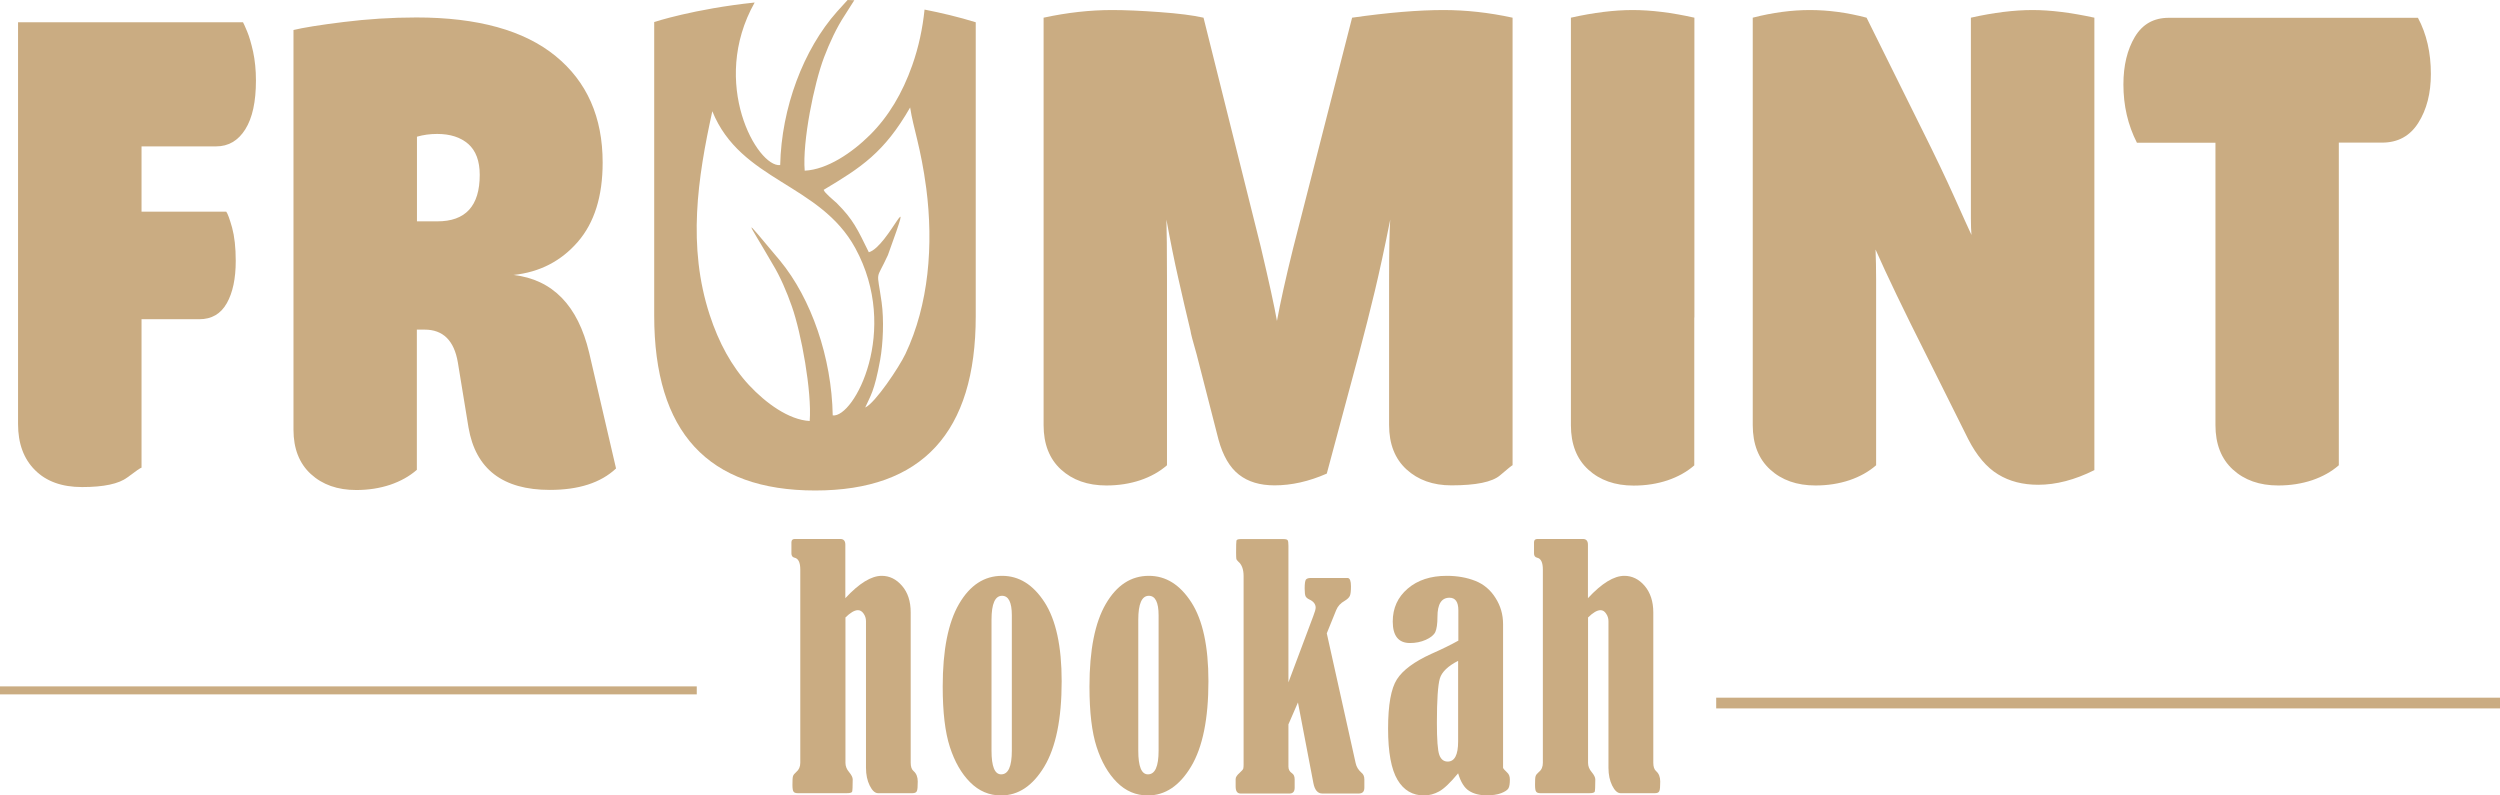 <svg width="132" height="42" viewBox="0 0 132 42" fill="none" xmlns="http://www.w3.org/2000/svg">
<path d="M48.085 40.271V32.337C48.085 31.753 47.935 31.289 47.63 30.934C47.324 30.578 46.965 30.404 46.557 30.404C46.006 30.404 45.365 30.795 44.634 31.584V28.759C44.634 28.56 44.544 28.458 44.37 28.458H41.967C41.847 28.458 41.787 28.518 41.787 28.633V29.223C41.787 29.343 41.841 29.422 41.949 29.446C42.153 29.488 42.255 29.699 42.255 30.072V40.277C42.255 40.482 42.183 40.645 42.045 40.759C41.949 40.843 41.889 40.916 41.871 40.982C41.847 41.048 41.841 41.199 41.841 41.434C41.841 41.627 41.859 41.753 41.901 41.801C41.937 41.855 42.015 41.88 42.123 41.88H44.712C44.879 41.88 44.969 41.855 44.993 41.801C45.011 41.747 45.023 41.53 45.023 41.151C45.023 41.048 44.957 40.916 44.831 40.765C44.706 40.62 44.64 40.458 44.64 40.277V32.602C44.897 32.349 45.119 32.217 45.299 32.217C45.413 32.217 45.514 32.277 45.598 32.398C45.682 32.518 45.724 32.651 45.724 32.795V40.536C45.724 40.904 45.79 41.217 45.922 41.482C46.054 41.747 46.204 41.88 46.359 41.88H48.181C48.301 41.88 48.379 41.843 48.409 41.771C48.445 41.699 48.457 41.53 48.457 41.265C48.457 41.024 48.385 40.843 48.241 40.717C48.133 40.627 48.085 40.482 48.085 40.271Z" fill="#CAAC82"/>
<path d="M52.91 30.404C51.969 30.404 51.214 30.898 50.638 31.886C50.063 32.873 49.775 34.325 49.775 36.253C49.775 37.602 49.901 38.663 50.153 39.44C50.405 40.217 50.758 40.837 51.22 41.301C51.681 41.765 52.226 42 52.856 42C53.767 42 54.528 41.494 55.139 40.476C55.75 39.458 56.056 37.958 56.056 35.97C56.056 34.127 55.756 32.741 55.157 31.807C54.551 30.867 53.802 30.404 52.91 30.404ZM53.425 39.633C53.425 40.47 53.239 40.886 52.862 40.886C52.52 40.886 52.352 40.47 52.352 39.633V32.723C52.352 31.88 52.538 31.458 52.91 31.458C53.251 31.458 53.425 31.801 53.425 32.488V39.633Z" fill="#CAAC82"/>
<path d="M60.659 30.404C59.718 30.404 58.963 30.898 58.387 31.886C57.812 32.873 57.524 34.325 57.524 36.253C57.524 37.602 57.65 38.663 57.902 39.44C58.154 40.217 58.507 40.837 58.969 41.301C59.43 41.765 59.975 42 60.605 42C61.516 42 62.277 41.494 62.888 40.476C63.499 39.458 63.805 37.958 63.805 35.97C63.805 34.127 63.505 32.741 62.906 31.807C62.3 30.867 61.557 30.404 60.659 30.404ZM61.174 39.633C61.174 40.47 60.988 40.886 60.611 40.886C60.269 40.886 60.101 40.47 60.101 39.633V32.723C60.101 31.88 60.287 31.458 60.659 31.458C61 31.458 61.174 31.801 61.174 32.488V39.633Z" fill="#CAAC82"/>
<path d="M71.576 40.283L70.054 33.44L70.552 32.211C70.635 32.006 70.785 31.843 71.001 31.723C71.139 31.639 71.229 31.554 71.271 31.464C71.313 31.373 71.331 31.205 71.331 30.958C71.331 30.681 71.277 30.536 71.169 30.518H69.197C69.078 30.518 69 30.548 68.952 30.602C68.91 30.663 68.886 30.819 68.886 31.072C68.886 31.277 68.904 31.416 68.934 31.482C68.97 31.548 69.029 31.602 69.131 31.651C69.353 31.753 69.467 31.898 69.467 32.084C69.467 32.163 69.425 32.313 69.341 32.53L68.029 36.03V28.825C68.029 28.663 68.017 28.566 67.987 28.524C67.957 28.482 67.885 28.464 67.765 28.464H65.5C65.368 28.464 65.296 28.494 65.284 28.548C65.272 28.602 65.266 28.813 65.266 29.175C65.266 29.349 65.272 29.458 65.278 29.5C65.284 29.542 65.32 29.596 65.38 29.651C65.566 29.807 65.662 30.06 65.662 30.416V40.373C65.662 40.47 65.656 40.536 65.644 40.584C65.632 40.626 65.566 40.705 65.452 40.807C65.314 40.928 65.242 41.036 65.242 41.133V41.524C65.242 41.771 65.326 41.898 65.5 41.898H68.089C68.269 41.898 68.358 41.795 68.358 41.59V41.151C68.358 40.994 68.31 40.886 68.215 40.825C68.089 40.741 68.029 40.627 68.029 40.476V38.247L68.532 37.09L69.347 41.349C69.419 41.717 69.575 41.898 69.82 41.898H71.744C71.942 41.898 72.038 41.795 72.038 41.59V41.151C72.038 40.988 71.984 40.873 71.882 40.795C71.72 40.651 71.618 40.488 71.576 40.283Z" fill="#CAAC82"/>
<path d="M79.362 40.542V32.952C79.362 32.446 79.23 31.988 78.96 31.566C78.696 31.145 78.337 30.843 77.893 30.669C77.45 30.494 76.947 30.404 76.389 30.404C75.538 30.404 74.855 30.627 74.328 31.078C73.8 31.53 73.537 32.108 73.537 32.819C73.537 33.572 73.842 33.952 74.448 33.952C74.741 33.952 75.023 33.898 75.281 33.783C75.538 33.669 75.706 33.53 75.784 33.373C75.856 33.211 75.898 32.946 75.898 32.566C75.898 31.898 76.108 31.56 76.533 31.56C76.845 31.56 77.001 31.783 77.001 32.223V33.825C76.623 34.036 76.15 34.271 75.574 34.524C74.675 34.934 74.07 35.38 73.758 35.867C73.447 36.349 73.291 37.223 73.291 38.47C73.291 39.723 73.459 40.62 73.788 41.175C74.118 41.729 74.585 42 75.191 42C75.46 42 75.73 41.928 75.982 41.789C76.239 41.651 76.575 41.331 76.989 40.831C77.126 41.289 77.318 41.602 77.57 41.759C77.816 41.916 78.127 41.994 78.499 41.994C78.804 41.994 79.056 41.958 79.26 41.88C79.463 41.801 79.589 41.717 79.643 41.627C79.697 41.536 79.721 41.38 79.721 41.157C79.721 40.994 79.673 40.873 79.577 40.789C79.439 40.663 79.374 40.578 79.362 40.542ZM76.989 39.151C76.989 39.861 76.803 40.211 76.437 40.211C76.227 40.211 76.078 40.09 75.994 39.855C75.91 39.62 75.868 39.054 75.868 38.163C75.868 36.952 75.922 36.169 76.024 35.825C76.126 35.482 76.449 35.169 76.989 34.892V39.151Z" fill="#CAAC82"/>
<path d="M87.294 40.271V32.337C87.294 31.753 87.138 31.289 86.839 30.934C86.533 30.578 86.174 30.404 85.766 30.404C85.215 30.404 84.574 30.795 83.843 31.584V28.759C83.843 28.56 83.753 28.458 83.579 28.458H81.176C81.056 28.458 80.996 28.518 80.996 28.633V29.223C80.996 29.343 81.05 29.422 81.158 29.446C81.362 29.488 81.463 29.699 81.463 30.072V40.277C81.463 40.482 81.398 40.645 81.254 40.759C81.158 40.843 81.098 40.916 81.08 40.982C81.056 41.048 81.05 41.199 81.05 41.434C81.05 41.627 81.068 41.753 81.11 41.801C81.146 41.855 81.224 41.88 81.332 41.88H83.921C84.088 41.88 84.178 41.855 84.202 41.801C84.22 41.747 84.232 41.53 84.232 41.151C84.232 41.048 84.166 40.916 84.04 40.765C83.915 40.62 83.849 40.458 83.849 40.277V32.602C84.106 32.349 84.328 32.217 84.508 32.217C84.622 32.217 84.724 32.277 84.801 32.398C84.885 32.518 84.927 32.651 84.927 32.795V40.536C84.927 40.904 84.993 41.217 85.125 41.482C85.257 41.747 85.407 41.88 85.562 41.88H87.384C87.504 41.88 87.582 41.843 87.612 41.771C87.648 41.699 87.66 41.53 87.66 41.265C87.66 41.024 87.588 40.843 87.444 40.717C87.342 40.627 87.294 40.482 87.294 40.271Z" fill="#CAAC82"/>
<path d="M36.789 36.241H0V36.663H36.789V36.241Z" fill="#CAAC82"/>
<path d="M132 36.837H90.615V37.404H132V36.837Z" fill="#CAAC82"/>
<path d="M0.953 22.392V1.175H12.831C12.873 1.247 12.944 1.416 13.052 1.669C13.16 1.928 13.262 2.277 13.364 2.729C13.46 3.181 13.514 3.687 13.514 4.247C13.514 5.374 13.328 6.229 12.95 6.831C12.573 7.428 12.063 7.729 11.41 7.729H7.473V11.175H11.944C12.021 11.271 12.123 11.554 12.255 12.018C12.381 12.482 12.447 13.066 12.447 13.777C12.447 14.705 12.291 15.452 11.974 16.012C11.656 16.572 11.177 16.855 10.523 16.855H7.473V24.693C7.431 24.693 7.185 24.861 6.73 25.205C6.275 25.548 5.478 25.717 4.333 25.717C3.266 25.717 2.439 25.416 1.846 24.819C1.253 24.229 0.953 23.416 0.953 22.392Z" fill="#CAAC82"/>
<path d="M32.527 24.735C31.718 25.494 30.55 25.867 29.033 25.867C26.547 25.867 25.114 24.771 24.737 22.572L24.173 19.127C23.976 17.982 23.394 17.404 22.424 17.404H22.01V20.078V24.807C21.615 25.151 21.147 25.41 20.602 25.596C20.056 25.777 19.463 25.873 18.81 25.873C17.821 25.873 17.024 25.59 16.413 25.03C15.802 24.47 15.496 23.687 15.496 22.687V14.994V1.584C15.988 1.464 16.868 1.319 18.133 1.163C19.397 1.006 20.68 0.922 21.986 0.922C25.222 0.922 27.673 1.602 29.333 2.958C30.993 4.313 31.82 6.187 31.82 8.584C31.82 10.367 31.383 11.765 30.502 12.777C29.621 13.789 28.494 14.373 27.11 14.518C29.183 14.759 30.514 16.133 31.107 18.62L32.527 24.735ZM25.33 9.235C25.33 8.5 25.126 7.958 24.725 7.602C24.317 7.247 23.772 7.072 23.083 7.072C22.705 7.072 22.352 7.12 22.016 7.217V11.687H23.083C24.581 11.693 25.33 10.873 25.33 9.235Z" fill="#CAAC82"/>
<path d="M79.858 24.566C79.84 24.566 79.618 24.741 79.205 25.096C78.791 25.452 77.928 25.627 76.628 25.627C75.663 25.627 74.872 25.343 74.261 24.783C73.65 24.223 73.344 23.44 73.344 22.44V19.145V14.747C73.344 13.235 73.362 12.181 73.404 11.596C73.11 13.084 72.835 14.343 72.589 15.373C72.343 16.398 72.062 17.512 71.744 18.711L70.054 25.006C69.107 25.422 68.19 25.627 67.297 25.627C66.525 25.627 65.901 25.44 65.416 25.06C64.93 24.681 64.571 24.066 64.337 23.211L63.181 18.705C62.983 18.024 62.875 17.608 62.857 17.458C62.641 16.554 62.425 15.645 62.222 14.729C62.012 13.813 61.802 12.771 61.587 11.596C61.605 12.181 61.617 13.235 61.617 14.747V17.458V19.361V24.566C61.221 24.91 60.754 25.169 60.208 25.355C59.663 25.536 59.07 25.633 58.416 25.633C57.428 25.633 56.631 25.349 56.019 24.789C55.408 24.229 55.102 23.446 55.102 22.446V14.753V0.934C56.349 0.663 57.553 0.53 58.716 0.53C59.405 0.53 60.244 0.566 61.233 0.639C62.222 0.711 62.989 0.807 63.546 0.934L66.566 13.024C66.998 14.855 67.286 16.163 67.423 16.946C67.603 15.97 67.885 14.687 68.28 13.096L71.391 0.934C73.284 0.663 74.896 0.53 76.221 0.53C77.407 0.53 78.618 0.663 79.864 0.934V14.747V24.566H79.858Z" fill="#CAAC82"/>
<path d="M89.458 16.765V24.572C89.063 24.916 88.595 25.175 88.05 25.361C87.505 25.542 86.912 25.639 86.258 25.639C85.269 25.639 84.472 25.355 83.861 24.795C83.25 24.235 82.944 23.452 82.944 22.452V14.759V11.536V0.934C84.149 0.663 85.234 0.53 86.204 0.53C87.169 0.53 88.26 0.663 89.464 0.934V7.898V16.765H89.458Z" fill="#CAAC82"/>
<path d="M110.577 24.825C109.552 25.337 108.563 25.596 107.616 25.596C106.807 25.596 106.1 25.416 105.501 25.048C104.896 24.681 104.368 24.06 103.919 23.181L101.726 18.783C100.521 16.392 99.622 14.518 99.029 13.175C99.047 13.663 99.059 14.175 99.059 14.711V18.777V24.566C98.663 24.91 98.196 25.169 97.651 25.355C97.105 25.536 96.512 25.633 95.859 25.633C94.87 25.633 94.073 25.349 93.462 24.789C92.85 24.229 92.545 23.446 92.545 22.446V14.753V0.934C93.594 0.663 94.6 0.53 95.565 0.53C96.53 0.53 97.531 0.663 98.555 0.934L101.516 6.904C102.187 8.247 102.744 9.416 103.188 10.404C103.631 11.392 103.931 12.06 104.093 12.404C104.075 12.181 104.063 11.892 104.063 11.524V0.934C105.267 0.663 106.352 0.53 107.323 0.53C108.252 0.53 109.336 0.663 110.583 0.934V8.59V24.825H110.577Z" fill="#CAAC82"/>
<path d="M128.35 3.904C128.35 4.928 128.129 5.789 127.685 6.488C127.242 7.187 126.606 7.53 125.773 7.53H123.49V18.669V24.566C123.095 24.91 122.627 25.169 122.082 25.355C121.537 25.536 120.943 25.633 120.29 25.633C119.301 25.633 118.504 25.349 117.893 24.789C117.282 24.229 116.976 23.446 116.976 22.446V14.753V7.536H112.829C112.356 6.608 112.116 5.584 112.116 4.458C112.116 3.458 112.32 2.62 112.721 1.946C113.129 1.271 113.722 0.94 114.513 0.94H127.667C128.123 1.789 128.35 2.777 128.35 3.904Z" fill="#CAAC82"/>
<path d="M48.816 0.506C48.715 1.488 48.511 2.476 48.163 3.458C47.648 4.916 46.917 6.151 45.934 7.126C44.987 8.066 43.681 8.952 42.488 9.012C42.362 7.47 42.98 4.416 43.513 3.018C43.801 2.259 44.172 1.458 44.61 0.795C44.789 0.506 44.957 0.241 45.107 0.012C44.987 0.006 44.873 0.006 44.753 0C44.586 0.187 44.412 0.38 44.196 0.614C42.422 2.608 41.26 5.693 41.194 8.717C39.995 8.849 37.448 4.398 39.846 0.133C36.639 0.47 34.542 1.163 34.542 1.163V11.753V16.663C34.542 22.819 37.377 25.898 43.045 25.898C48.691 25.898 51.519 22.831 51.519 16.699V11.753V1.175C50.602 0.892 49.703 0.681 48.816 0.506ZM43.968 21.934C43.914 18.88 42.836 15.765 41.182 13.759C39.031 11.199 39.45 11.614 40.792 13.94C41.2 14.608 41.541 15.41 41.811 16.181C42.308 17.59 42.872 20.675 42.752 22.229C41.643 22.169 40.427 21.277 39.546 20.331C38.629 19.343 37.952 18.096 37.472 16.627C36.292 13.012 36.831 9.416 37.61 5.873C39.108 9.578 43.291 9.675 45.161 13.102C47.534 17.452 45.095 22.066 43.968 21.934ZM47.81 18.681C47.48 19.38 46.204 21.289 45.682 21.518C45.952 20.904 46.162 20.705 46.473 19C46.629 18.127 46.677 16.88 46.551 15.97C46.294 14.139 46.222 14.91 46.881 13.47C48.445 9.157 46.917 13.024 45.874 13.319C45.281 12.114 45.053 11.59 44.172 10.717C44.022 10.572 43.543 10.199 43.489 10.024C45.455 8.849 46.683 8.066 48.055 5.675C48.223 6.777 48.619 7.765 48.906 9.94C49.296 12.94 49.038 16.09 47.81 18.681Z" fill="#CAAC82"/>
</svg>
